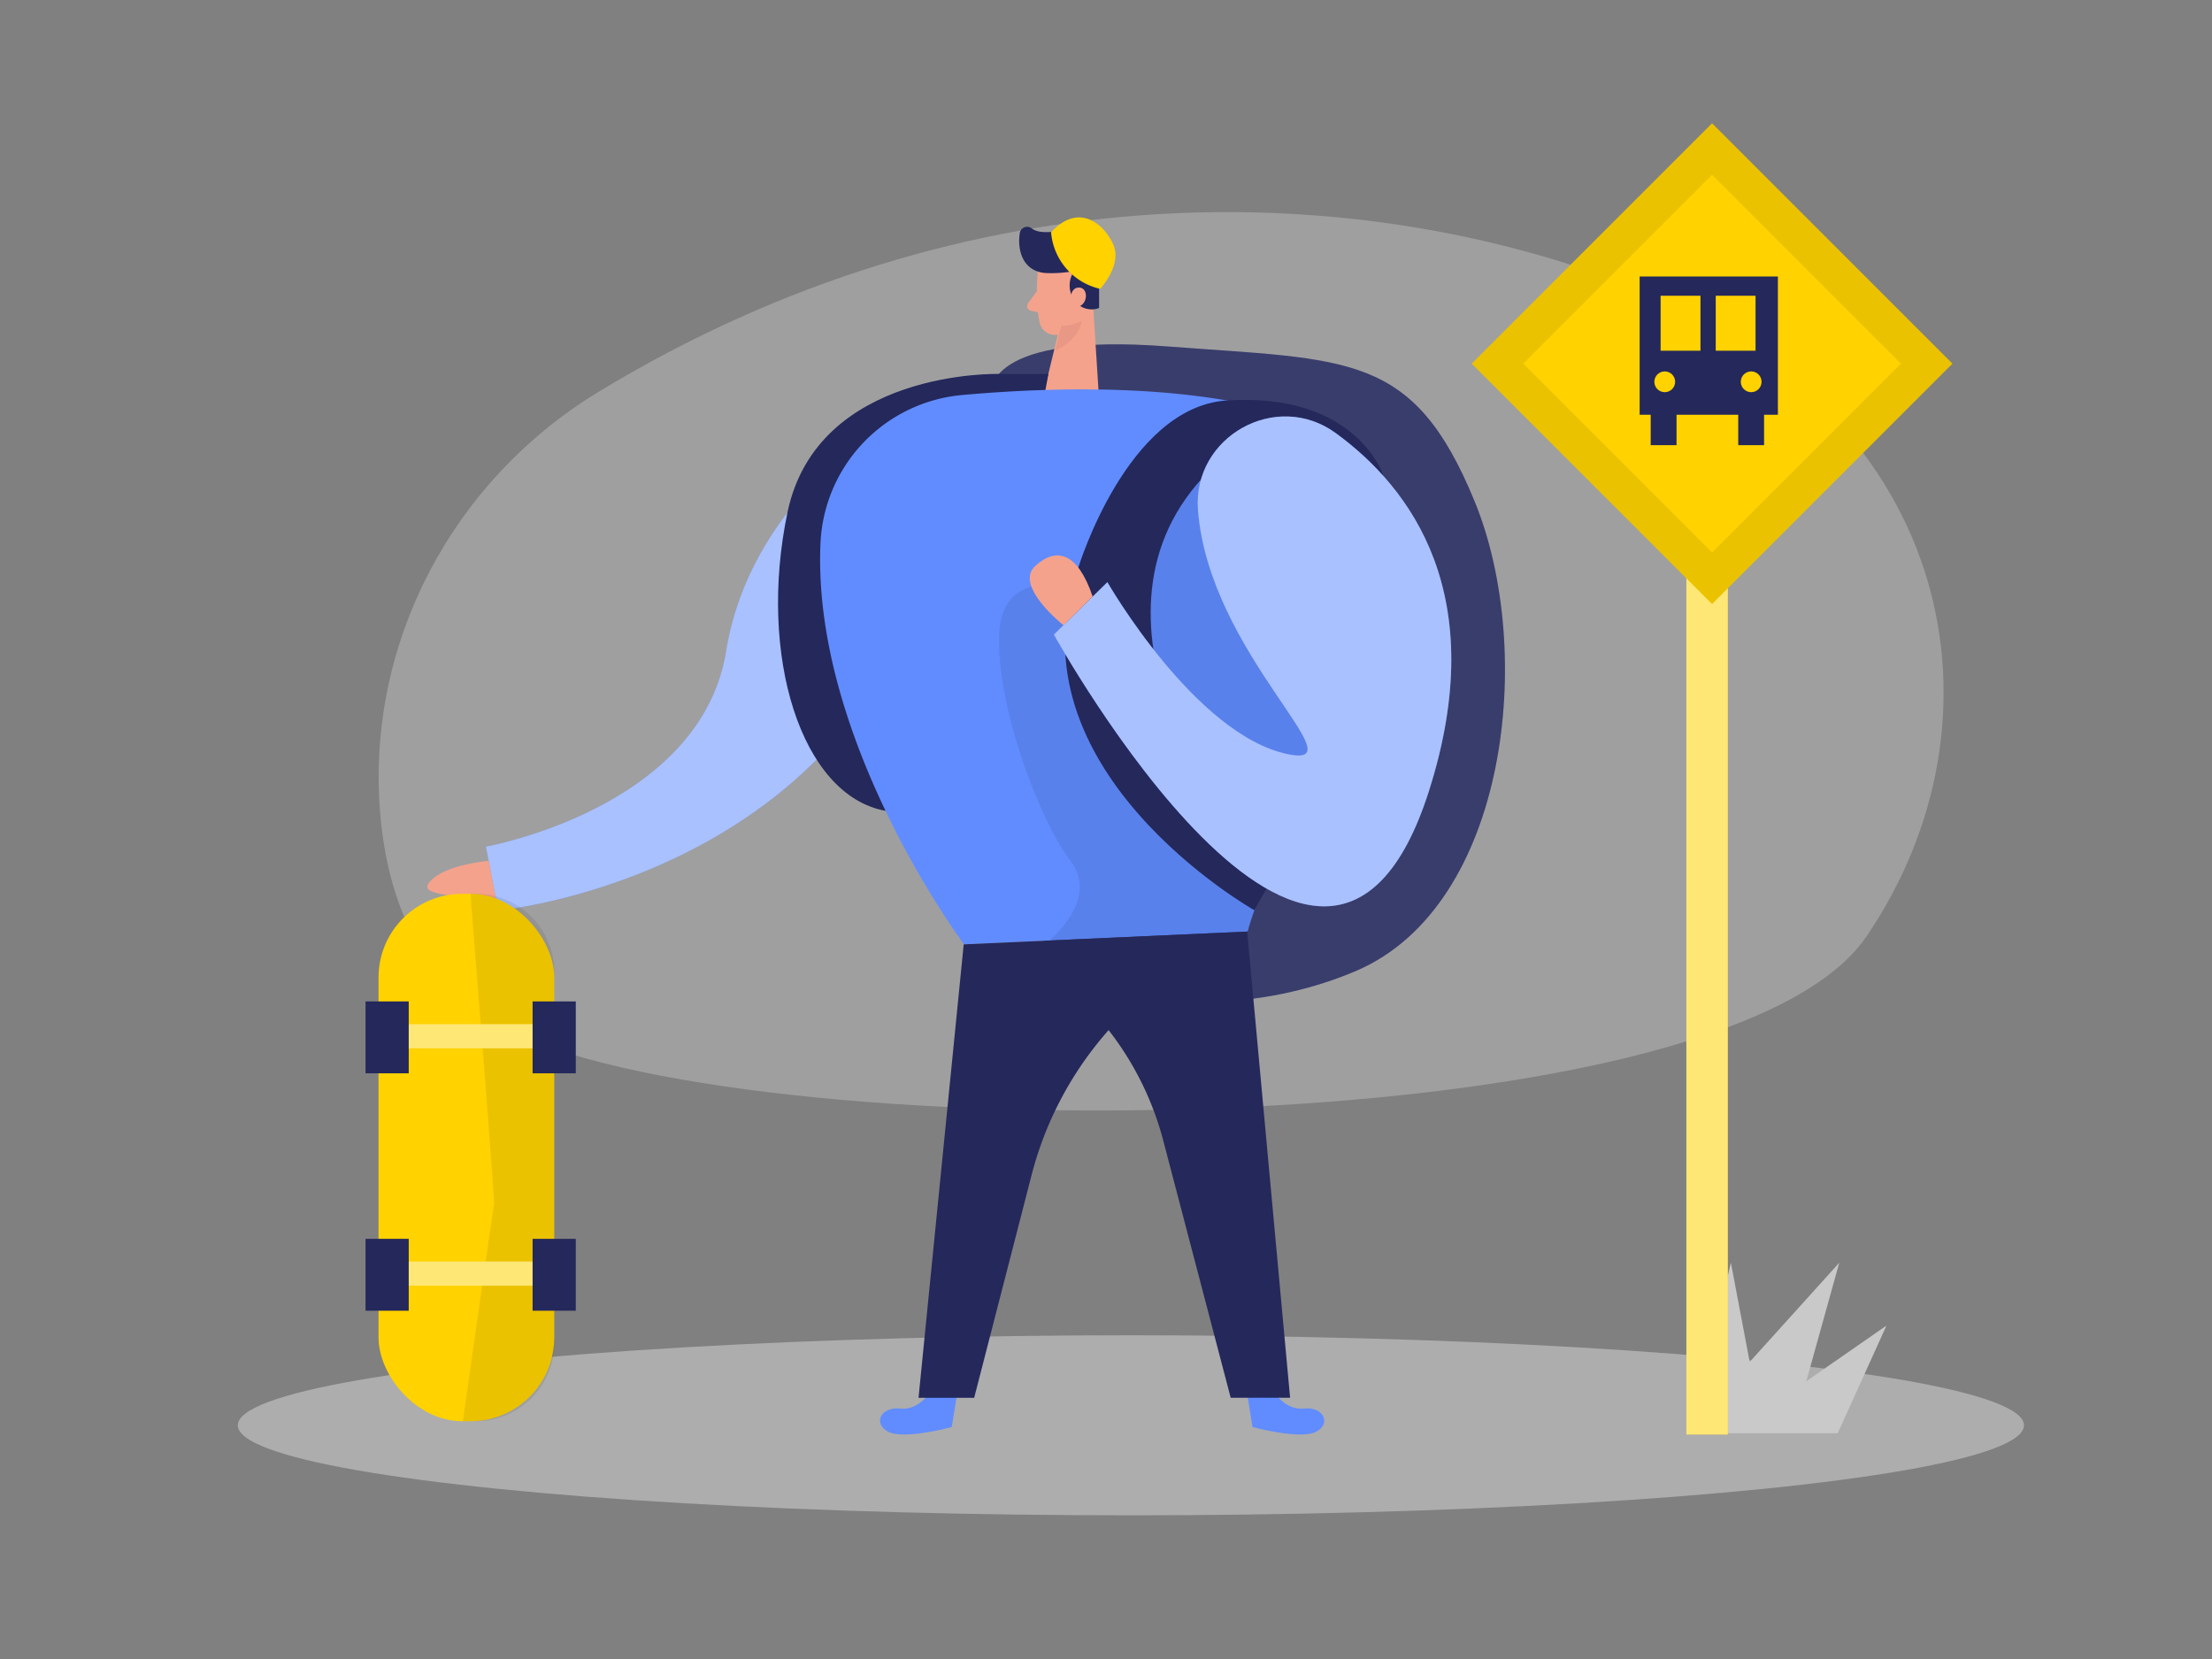 <svg id="Layer_1" data-name="Layer 1" xmlns="http://www.w3.org/2000/svg" viewBox="0 0 400 300"><rect x="0" y="0" width="400" height="300" fill="#808080" stroke="none"/><title>#89_school_twocolour</title><path d="M108,71c-26.2,16-41.73,45.25-39.27,75.84,1.26,15.64,7.07,30.72,22.44,39,41,22,219.85,22.35,246.33-16.48s16.62-94-40.95-117C246.64,32.43,175.68,29.79,108,71Z" fill="#e6e6e6" opacity="0.3"/><path d="M179.22,71S178,60.13,211,62.64s44.56,1,55.65,28,6.1,73.1-21.38,84.91S152.46,191.14,179.22,71Z" fill="#24285b"/><path d="M179.22,71S178,60.13,211,62.64s44.56,1,55.65,28,6.1,73.1-21.38,84.91S152.46,191.14,179.22,71Z" fill="#fff" opacity="0.1"/><path d="M162,75.37s-26.07,14-30.7,42.42S87.87,153.1,87.87,153.1l2.22,11.53s48.78-4.46,71.11-45.35A55.41,55.41,0,0,0,162,75.37Z" fill="#618cff"/><path d="M162,75.37s-26.07,14-30.7,42.42S87.87,153.1,87.87,153.1l2.22,11.53s48.78-4.46,71.11-45.35A55.41,55.41,0,0,0,162,75.37Z" fill="#fff" opacity="0.46"/><ellipse cx="204.5" cy="257.74" rx="161.5" ry="16.28" fill="#e6e6e6" opacity="0.45"/><path d="M187.66,49.12s-.53,5.58.37,9.3a2.82,2.82,0,0,0,3.42,2.06,6.21,6.21,0,0,0,4.9-4.63L198.07,51a5,5,0,0,0-2.17-5.39C192.76,43.28,187.82,45.71,187.66,49.12Z" fill="#f4a28c"/><polygon points="197.56 53.48 198.72 71.8 188.58 71.72 191.8 58.42 197.56 53.48" fill="#f4a28c"/><path d="M189.05,49.37a22.42,22.42,0,0,0,5.17-.35,4.65,4.65,0,0,0-.05,5.12,3.79,3.79,0,0,0,4.58,1.56l0-7.19a5.71,5.71,0,0,0-2.84-5.12,20.61,20.61,0,0,0-2.4-1.19c-2.06-.85-5.11.5-6.95-.91a1.35,1.35,0,0,0-2.15.86c-.35,2.19,0,5.64,3,6.86A5.43,5.43,0,0,0,189.05,49.37Z" fill="#24285b"/><path d="M193.57,54s.06-2.15,1.68-2,1.55,3.29-.65,3.56Z" fill="#f4a28c"/><path d="M187.51,52.65l-1.58,2.15a.89.89,0,0,0,.54,1.41l2.14.42Z" fill="#f4a28c"/><path d="M191.92,58.87a6.7,6.7,0,0,0,3.71-.91s-.31,3.38-4.81,5.46Z" fill="#ce8172" opacity="0.31"/><polygon points="305.73 259.17 313 228.34 316.4 246.28 332.6 228.34 326.63 249.78 341.13 239.71 332.32 259.17 305.73 259.17" fill="#c9c9c9"/><path d="M168.27,251.64s-2.09,3.46-5.52,3.07-5,2.74-2.11,4.21,11.47-.87,11.47-.87l1-6.24Z" fill="#618cff"/><path d="M230.33,251.64s2.09,3.46,5.52,3.07,5,2.74,2.11,4.21-11.47-.87-11.47-.87l-1-6.24Z" fill="#618cff"/><path d="M180.65,67.62s-32.8-.91-38.24,25,2.46,51.24,17.71,54,29.46-79,29.46-79Z" fill="#24285b"/><path d="M148.37,98.21A28.17,28.17,0,0,1,174,71.43c17.56-1.58,43.74-2.2,63,4.93,31.58,11.71-5.2,69.8-11.4,92.09l-51.26,2.32S146.78,134,148.37,98.21Z" fill="#618cff"/><path d="M201.7,87.83l-5.33,18.92s-15.06-5.38-15.68,7.73,7.35,34,12.88,41.19-4.31,14.83-4.31,14.83l36.27-2.05,10.61-32.2,10.73-13V111L230,87.83,219.4,78Z" opacity="0.08"/><path d="M195,102.62s8.82-29,26.82-30.2c23.62-1.53,28.36,13.63,28.36,13.63s-16.65-14.67-30.36-2-13.45,28.95-9.07,42.77,26.22,20,26.22,20l-10.16,17.77S181.81,139.18,195,102.62Z" fill="#24285b"/><path d="M190.07,42a11.43,11.43,0,0,0,8.86,10.23s4.13-4.33,2.32-8.16S194.93,36.71,190.07,42Z" fill="#ffd200"/><path d="M216.63,92.21c-1-13.26,14.16-21.73,24.91-13.9,13.71,10,28.11,29.39,16.86,64.72-19.08,59.92-67.82-28.28-67.82-28.28l9.67-9.48s15.85,27.66,32.68,31.12C246,139.07,218.62,118.2,216.63,92.21Z" fill="#618cff"/><path d="M216.63,92.21c-1-13.26,14.16-21.73,24.91-13.9,13.71,10,28.11,29.39,16.86,64.72-19.08,59.92-67.82-28.28-67.82-28.28l9.67-9.48s15.85,27.66,32.68,31.12C246,139.07,218.62,118.2,216.63,92.21Z" fill="#fff" opacity="0.46"/><path d="M192.31,113.06s-9-7.1-5.12-10.69,7.71-2.42,10.4,5.51Z" fill="#f4a28c"/><path d="M88.36,155.67s-8,.65-10.63,3.77,7,1.64,12.36,5.19Z" fill="#f4a28c"/><rect x="68.45" y="161.63" width="31.77" height="95.37" rx="15.13" ry="15.13" fill="#ffd200"/><path d="M85.07,161.63s4.45,55.72,4.29,56.19S83.7,257,83.7,257h2.42a14.08,14.08,0,0,0,14.09-14.08v-67.2a14.08,14.08,0,0,0-14.08-14.09Z" opacity="0.08"/><rect x="70.01" y="185.2" width="30.13" height="4.37" fill="#ffd200"/><rect x="70.01" y="185.2" width="30.13" height="4.37" fill="#fff" opacity="0.46"/><rect x="66.1" y="181.09" width="7.81" height="13" fill="#24285b"/><rect x="96.31" y="181.09" width="7.81" height="13" fill="#24285b"/><rect x="70.01" y="228.12" width="30.13" height="4.37" fill="#ffd200"/><rect x="70.01" y="228.12" width="30.13" height="4.37" fill="#fff" opacity="0.46"/><rect x="66.1" y="224.02" width="7.81" height="13" fill="#24285b"/><rect x="96.31" y="224.02" width="7.81" height="13" fill="#24285b"/><path d="M174.27,170.77l-8.17,82h10.06l10.38-40.27a63.41,63.41,0,0,1,32-40.37l7-3.67Z" fill="#24285b"/><path d="M225.53,168.45l7.76,84.31H222.55L210.34,206.2A55.33,55.33,0,0,0,188.61,175h0Z" fill="#24285b"/><rect x="304.95" y="75.3" width="7.49" height="184.1" fill="#ffd200"/><rect x="304.95" y="75.3" width="7.49" height="184.1" fill="#fff" opacity="0.46"/><rect x="278.86" y="35.03" width="61.47" height="61.47" transform="translate(137.18 -199.66) rotate(45)" fill="#ffd200"/><rect x="278.86" y="35.03" width="61.47" height="61.47" transform="translate(137.18 -199.66) rotate(45)" opacity="0.08"/><rect x="285.45" y="41.61" width="48.3" height="48.3" transform="translate(137.18 -199.66) rotate(45)" fill="#ffd200"/><rect x="296.5" y="50" width="25" height="25" fill="#24285b"/><rect x="298.5" y="71.8" width="4.67" height="8.7" fill="#24285b"/><rect x="314.33" y="71.8" width="4.67" height="8.7" fill="#24285b"/><rect x="300.29" y="53.48" width="17.17" height="9.94" fill="#ffd200"/><rect x="307.5" y="52.33" width="2.76" height="12.17" fill="#24285b"/><circle cx="301.04" cy="69.04" r="1.88" fill="#ffd200"/><circle cx="316.67" cy="69.04" r="1.88" fill="#ffd200"/></svg>